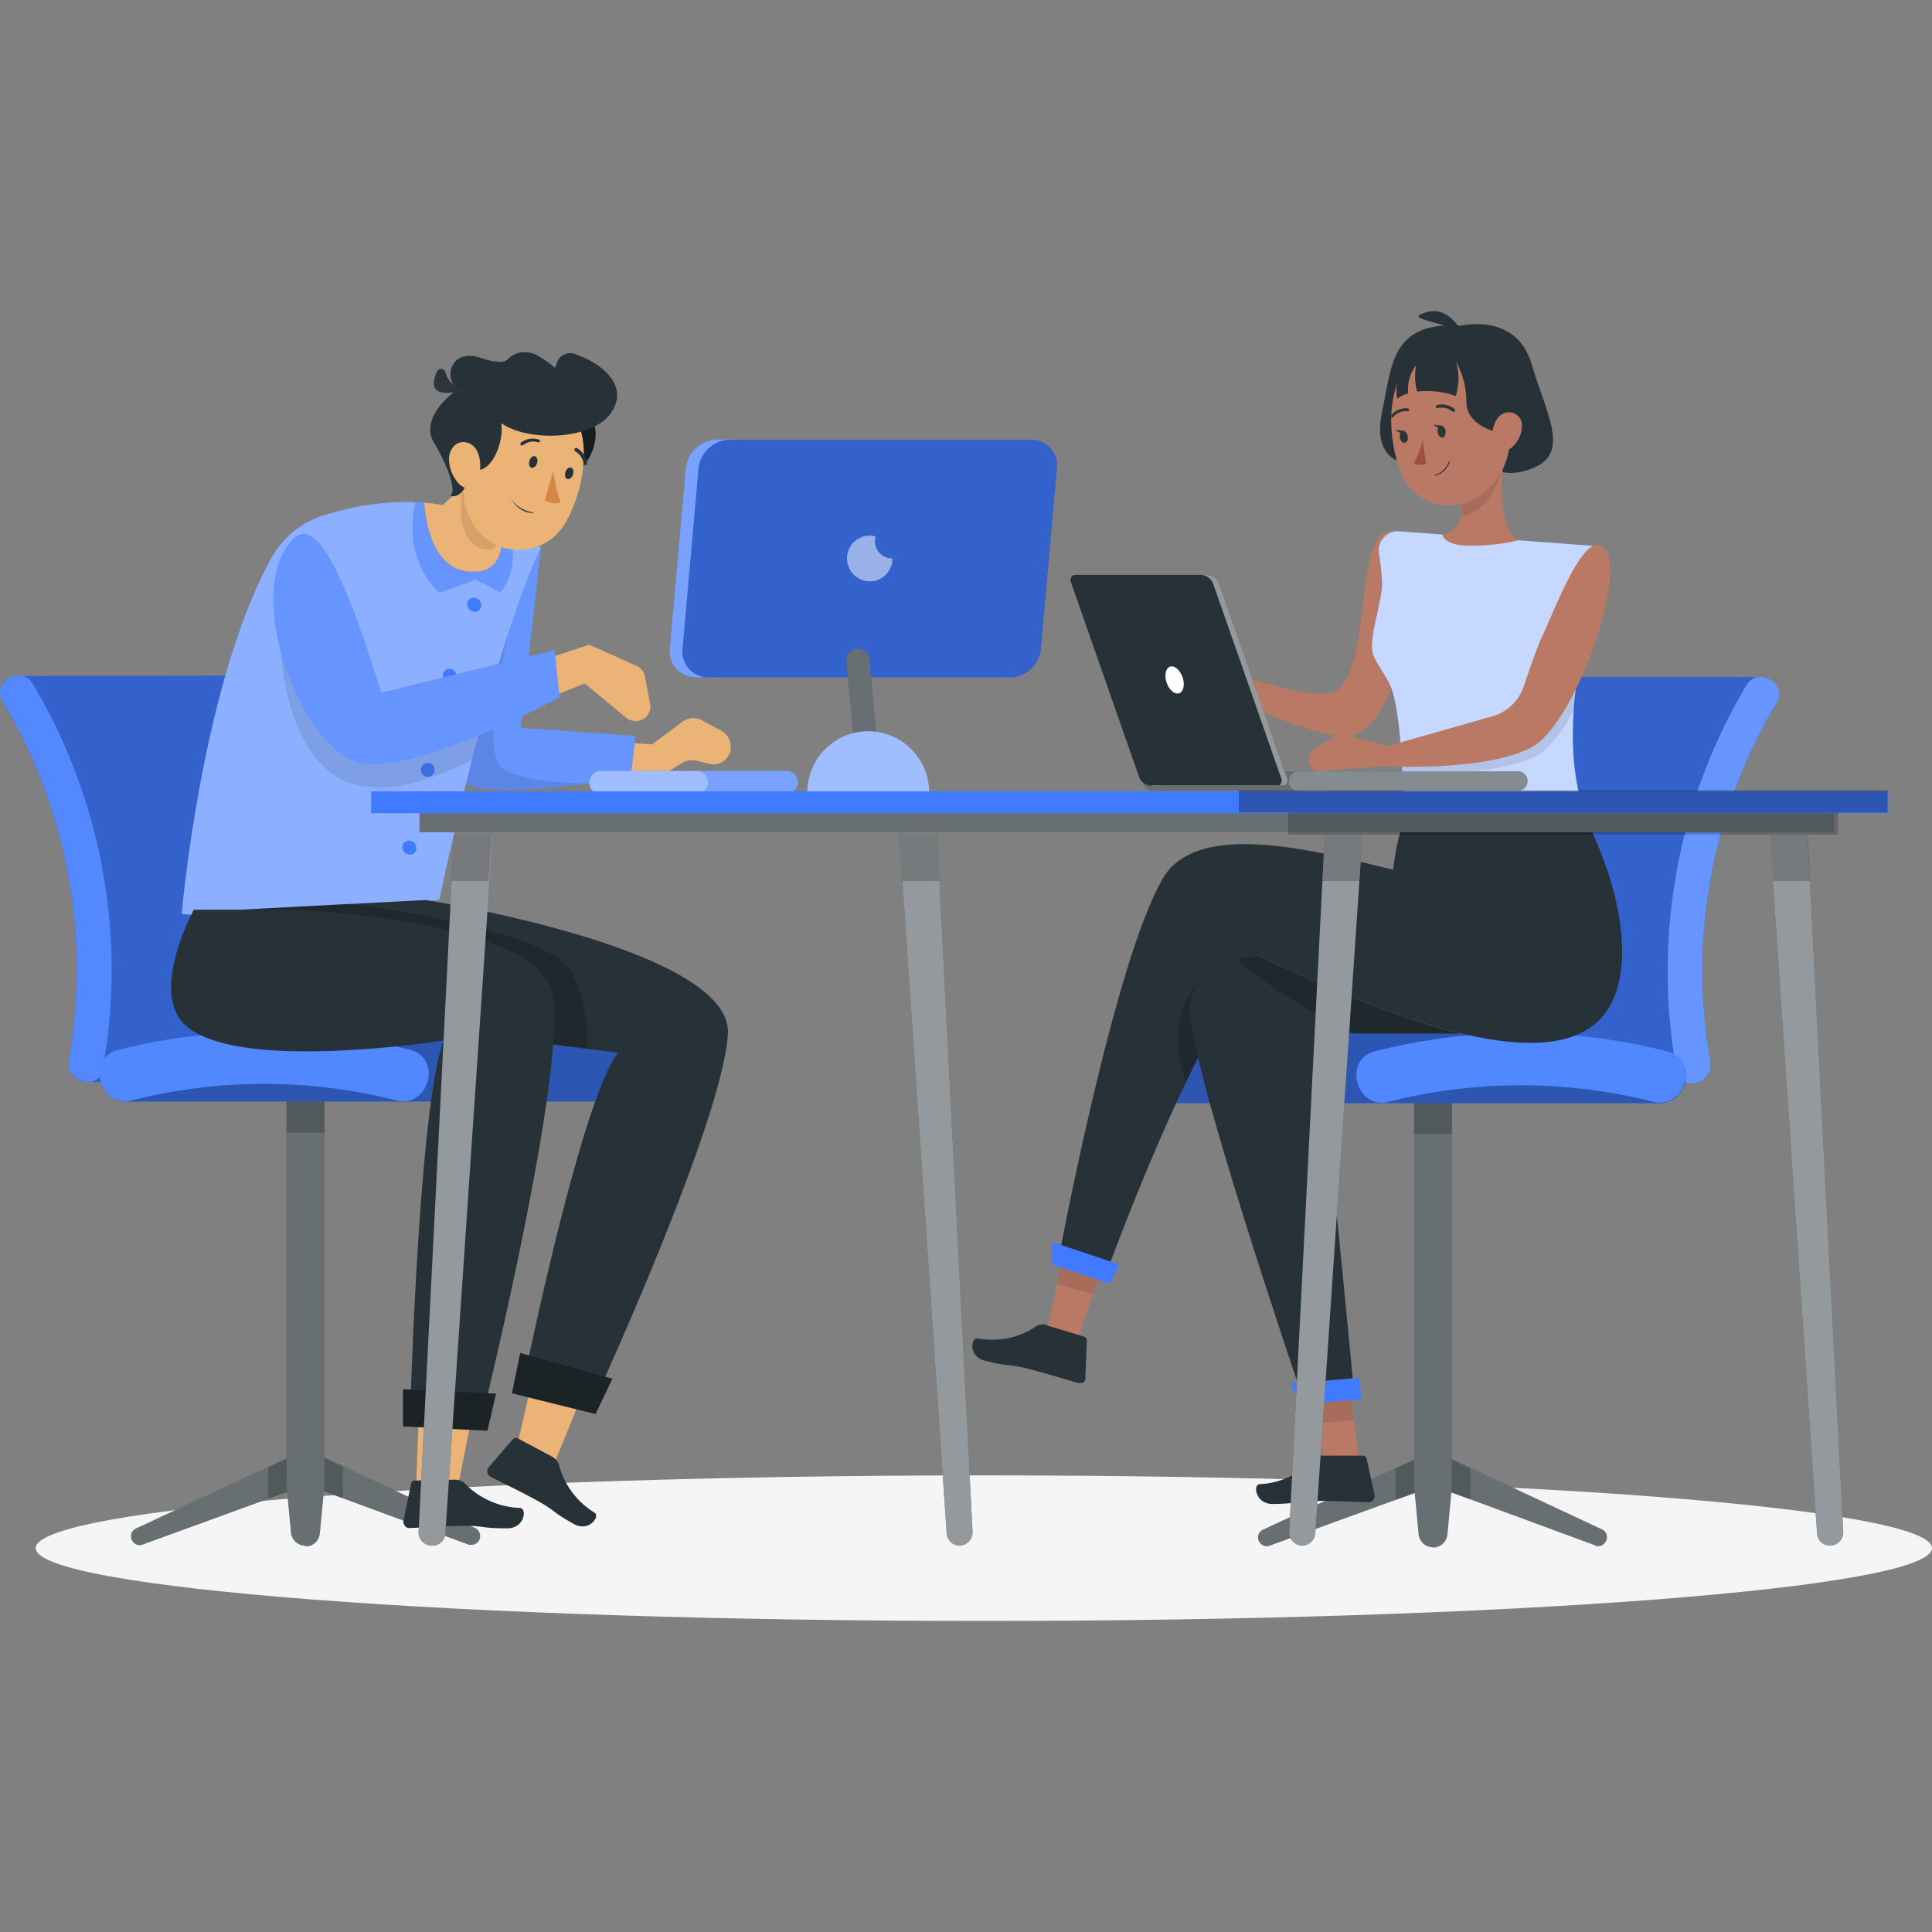 <svg xmlns="http://www.w3.org/2000/svg" viewBox="0 0 200 200"><rect x="0" y="0" width="200" height="200" fill="#808080" stroke="none"/><defs><style>.cls-2{fill:#263238}.cls-11,.cls-17,.cls-3{fill:#fff}.cls-11,.cls-12,.cls-17,.cls-3,.cls-4,.cls-8{isolation:isolate}.cls-3,.cls-8,.cls-9{opacity:.3}.cls-11,.cls-4{opacity:.2}.cls-5{fill:#407bff}.cls-12{opacity:.1}.cls-10{fill:#ebb376}.cls-16{fill:#2e353a}.cls-17{opacity:.5}.cls-19{fill:#b97964}</style></defs><g id="Camada_2" data-name="Camada 2"><g id="Camada_1-2" data-name="Camada 1"><path d="M101.85 167.8c54.21 0 98.15-3.38 98.15-7.54s-43.94-7.53-98.15-7.53S3.7 156.1 3.7 160.26s43.95 7.54 98.15 7.54z" fill="#f5f5f5"/><path class="cls-2" d="M48.49 159.89l-16.77-6.18-16.95 6.18a.9.9 0 01-.43.05.92.92 0 01-.67-.48.87.87 0 01-.11-.41 1 1 0 01.14-.49 1.1 1.1 0 01.38-.33L31.72 150l17.46 8.19a.81.81 0 01.38.33.9.9 0 01.14.48.86.86 0 01-.09.42.83.83 0 01-.28.33.86.86 0 01-.41.16.9.9 0 01-.43-.02z"/><path class="cls-3" d="M48.49 159.89l-16.77-6.18-16.95 6.18a.9.9 0 01-.43.05.92.92 0 01-.67-.48.87.87 0 01-.11-.41 1 1 0 01.14-.49 1.1 1.1 0 01.38-.33L31.72 150l17.46 8.19a.81.81 0 01.38.33.9.9 0 01.14.48.86.86 0 01-.09.42.83.83 0 01-.28.33.86.86 0 01-.41.16.9.9 0 01-.43-.02z"/><path class="cls-4" d="M27.77 155.15l3.95-1.44 3.77 1.39v-3.29l-3.77-1.76-3.95 1.83z"/><path class="cls-2" d="M31.63 160a1.47 1.47 0 01-1.5-1.33l-.48-5v-41.22h3.94v41.25l-.48 5a1.48 1.48 0 01-.48 1 1.44 1.44 0 01-1 .38z"/><path class="cls-3" d="M31.63 160a1.47 1.47 0 01-1.5-1.33l-.48-5v-41.22h3.94v41.25l-.48 5a1.48 1.48 0 01-.48 1 1.44 1.44 0 01-1 .38z"/><path class="cls-4" d="M33.59 112.44h-3.92v4.81h3.92z"/><path class="cls-5" d="M22.86 69.93a1.68 1.68 0 01.87.22 1.66 1.66 0 01.62.64 57.78 57.78 0 017.24 39.92 1.49 1.49 0 01-.45.91 1.44 1.44 0 01-.94.39c-1.09.08-20.4 0-21.09 0a1.89 1.89 0 01-.84-.17 1.85 1.85 0 01-.68-.5 2 2 0 01-.4-.75 2 2 0 01-.05-.84A53.93 53.93 0 00.27 72.62a1.78 1.78 0 010-1.8A1.83 1.83 0 011.89 70c.56-.08 19.74 0 20.97-.07z"/><path class="cls-4" d="M22.86 69.93a1.68 1.68 0 01.87.22 1.66 1.66 0 01.62.64 57.78 57.78 0 017.24 39.92 1.49 1.49 0 01-.45.91 1.44 1.44 0 01-.94.39c-1.09.08-20.4 0-21.09 0a1.89 1.89 0 01-.84-.17 1.85 1.85 0 01-.68-.5 2 2 0 01-.4-.75 2 2 0 01-.05-.84A53.93 53.93 0 00.27 72.62a1.78 1.78 0 010-1.8A1.83 1.83 0 011.89 70c.56-.08 19.74 0 20.97-.07z"/><path class="cls-5" d="M7.14 109.73A53.9 53.9 0 00.27 72.61c-1.2-2 1.92-3.81 3.12-1.82a57.78 57.78 0 017.24 39.92c-.41 2.28-3.9 1.33-3.49-1z"/><path d="M7.14 109.73A53.9 53.9 0 00.27 72.61c-1.2-2 1.92-3.81 3.12-1.82a57.78 57.78 0 017.24 39.92c-.41 2.28-3.9 1.33-3.49-1z" style="isolation:isolate" opacity=".1" fill="#fff"/><path class="cls-5" d="M67.39 108.69a60.67 60.67 0 00-13.54-1.86c-4.7-.12-22.29 0-26.47 0a60.59 60.59 0 00-15.1 1.88c-3.1.79-2.15 5.26.67 5.32h53.62c2.88.11 3.95-4.54.82-5.34z"/><path class="cls-8" d="M67.39 108.69a60.67 60.67 0 00-13.54-1.86c-4.7-.12-22.29 0-26.47 0a60.59 60.59 0 00-15.1 1.88c-3.1.79-2.15 5.26.67 5.32h53.62c2.88.11 3.95-4.54.82-5.34z"/><path class="cls-5" d="M13.68 113.91a55.46 55.46 0 0127.33 0c3.38.86 4.83-4.36 1.45-5.22a61.31 61.31 0 00-30.21 0c-3.38.86-1.95 6.08 1.43 5.22z"/><g class="cls-9"><path class="cls-3" d="M13.68 113.91a55.46 55.46 0 0127.33 0c3.38.86 4.83-4.36 1.45-5.22a61.31 61.31 0 00-30.21 0c-3.38.86-1.95 6.08 1.43 5.22z"/></g><path class="cls-10" d="M62.64 80.41l6.11-.26L70.58 79a1.81 1.81 0 01.71-.27 1.9 1.9 0 01.75 0l1.33.33a1.86 1.86 0 001 0 1.79 1.79 0 00.85-.56 2 2 0 00.39-.73 1.89 1.89 0 000-.82 1.84 1.84 0 00-.32-.76 2 2 0 00-.63-.55l-2-1.08a1.91 1.91 0 00-1-.22 2 2 0 00-1 .36l-3.16 2.36-4.85-.34z"/><path class="cls-5" d="M56 56.71l-2.1 18.63 11.9.85-.52 4.28s-12 2.1-16.45.9S50.29 60 50.29 60z"/><path class="cls-11" d="M56 56.71l-2.1 18.63 11.9.85-.52 4.28s-12 2.1-16.45.9S50.29 60 50.29 60z"/><path class="cls-12" d="M52.2 79.69c-3.11-1.62 1.06-17.13 2.53-22.24L50.29 60s-5.87 20.17-1.46 21.37c2.71.74 8.3.23 12.21-.27-2.66.01-6.55-.22-8.84-1.41z"/><path class="cls-5" d="M45.48 93.12a104.55 104.55 0 01-26.67 1.5s2.05-23.85 9.32-36.91a9.35 9.35 0 015.32-4.34c5.22-1.63 13.61-3.08 22.55 3.33 0 .01-4.5 8.43-10.52 36.42z"/><path d="M45.48 93.12a104.55 104.55 0 01-26.67 1.5s2.05-23.85 9.32-36.91a9.35 9.35 0 015.32-4.34c5.22-1.63 13.61-3.08 22.55 3.33 0 .01-4.5 8.43-10.52 36.42z" style="isolation:isolate" opacity=".4" fill="#fff"/><path class="cls-5" d="M49.82 62.65a.72.72 0 01-.12.4.68.68 0 01-.32.26.75.75 0 01-.42 0 .79.79 0 01-.37-.2.73.73 0 01-.19-.37.64.64 0 010-.41.71.71 0 01.26-.33.72.72 0 01.4-.12.74.74 0 01.51.21.71.71 0 01.25.56zM47.29 70a.72.72 0 01-.12.4.74.74 0 01-.32.26.75.75 0 01-.42 0 .65.65 0 01-.36-.2.72.72 0 01-.2-.36.75.75 0 010-.42.76.76 0 01.27-.32.67.67 0 01.39-.12.68.68 0 01.51.21.69.69 0 01.21.51zM44.28 80.41a.72.72 0 10-.72-.72.72.72 0 00.72.72zM43.11 87.78a.72.72 0 01-.12.4.68.68 0 01-.32.26.75.75 0 01-.42 0 .74.74 0 01-.57-.57.82.82 0 010-.41.71.71 0 01.27-.32.73.73 0 01.4-.13.71.71 0 01.5.21.7.7 0 01.22.51z"/><path class="cls-12" d="M50.71 71.87l-9 2-7.12-2-2.81-8-.6-4.51h-2s-1.91 14.37 4.61 20.27c4.07 3.68 10.71 1.29 15.13-1 .6-2.49 1.21-4.74 1.79-6.76z"/><path class="cls-10" d="M56.56 136.5l-3.14 13.65 3.89 1.51 5.61-13.73z"/><path class="cls-2" d="M57.09 150.76l-3.54-1.89a.33.33 0 00-.24 0 .4.4 0 00-.22.12l-2.52 2.92a.72.72 0 00-.12.21.48.48 0 000 .24.46.46 0 00.06.23.45.45 0 00.15.19.39.39 0 00.1.08c1.49.77 2.84 1.39 4.66 2.38 2.16 1.16 1.47 1.12 4 2.53 1.52.84 2.74-.75 2.13-1.18a8.24 8.24 0 01-3.7-5 1.56 1.56 0 00-.76-.83zM25 94.17l19.08-1s31.75 5 31.27 13.84-13.31 36.86-13.31 36.86l-7.57-2.1s5.77-28.14 9.53-32.8c0 0-23.71-2.79-29.64-4.36-3.28-.92-11.15.55-9.36-10.44z"/><path class="cls-4" d="M60.78 108.53a16.84 16.84 0 00-1.46-7.66c-1.76-4-16.29-6.38-23.25-7.32l-11 .61c-1.81 11 6.06 9.51 9.32 10.38 4.54 1.23 19.69 3.17 26.39 3.99z"/><path class="cls-10" d="M43.57 140.26l-.5 14 4.22.2 2.8-14z"/><path class="cls-2" d="M47 153.18l-4.09.09a.33.33 0 00-.23.09.36.36 0 00-.13.22l-.78 3.84a.65.65 0 00.1.47.66.66 0 00.38.29h.14c1.7-.06 3.2-.18 5.32-.22 2.5-.05 1.87.26 4.81.25 1.77 0 2.06-2 1.33-2.11a8.34 8.34 0 01-5.79-2.6 1.52 1.52 0 00-1.06-.32zM30.13 94.17s25.57.91 27.08 8.73-7.07 42.88-7.07 42.88h-7.66s.89-31.45 3.46-38.07c0 0-21.07 3.33-26.62-1.47-4-3.41.75-12.07.75-12.07zM53.85 140.06l9.54 2.66-1.74 3.66-8.65-2.15z"/><path class="cls-8" d="M53.85 140.06l9.54 2.66-1.74 3.66-8.65-2.15z"/><path class="cls-10" d="M53.42 69.24l7.58-2.5 4.88 2.18a1.53 1.53 0 01.59.45 1.56 1.56 0 01.3.67l.52 2.78a1.52 1.52 0 010 .67 1.44 1.44 0 01-.3.59 1.48 1.48 0 01-1.18.56 1.55 1.55 0 01-1-.35l-4.28-3.54-6.66 2.66z"/><path class="cls-2" d="M41.72 143.82l9.63.45-.9 3.84-8.73-.45z"/><path class="cls-8" d="M41.72 143.82l9.63.45-.9 3.84-8.73-.45z"/><path class="cls-5" d="M29.63 56.71c1.49-2.22 3.85-4.55 9.83 15l17.95-4.41.52 4.89S43.29 80.08 37.42 79s-11.86-16.18-7.79-22.29z"/><path class="cls-11" d="M29.63 56.71c1.49-2.22 3.85-4.55 9.83 15l17.95-4.41.52 4.89S43.29 80.08 37.42 79s-11.86-16.18-7.79-22.29z"/><path class="cls-10" d="M48.39 49.89L45 53.08s1.33 4.13 4.72 4.13S51 52 51 52z"/><path class="cls-10" d="M50.19 59.6l1.65-.86.7-1.05-.3-3.26A22.75 22.75 0 0043.5 52l-.13 1.52 1.85 5.32 2.15.71z"/><path class="cls-12" d="M51.05 52l-2.67-2.09-.45.42c-.26 1.55-.56 4.79 1.17 6.06a2 2 0 00.91.43 2.2 2.2 0 001 0c1.43-1.28.04-4.82.04-4.82z"/><path class="cls-5" d="M49.24 60l2.56 1.33c1.79-2.14 1.33-5.13.94-6.7l-.9-.45c.34 2.36.06 5-2.75 5-4.41.13-5.07-5.51-5.17-7.2L43 52c-1.4 6.25 2.51 9.37 2.51 9.37z"/><path class="cls-11" d="M49.24 60l2.56 1.33c1.79-2.14 1.33-5.13.94-6.7l-.9-.45c.34 2.36.06 5-2.75 5-4.41.13-5.07-5.51-5.17-7.2L43 52c-1.4 6.25 2.51 9.37 2.51 9.37z"/><path class="cls-2" d="M60.15 42c2.44 1.58 1.72 5.53-.82 7.16-.72-4.55.82-7.16.82-7.16z"/><path d="M60.15 42c2.44 1.58 1.72 5.53-.82 7.16-.72-4.55.82-7.16.82-7.16z" style="isolation:isolate" opacity=".4"/><path class="cls-10" d="M49 44.58c-.91 4.17-1.66 6.55-.22 9.32a5.54 5.54 0 009.82.1c1.92-3.38 3.09-9.63-.4-12.53A5.61 5.61 0 0049 44.6z"/><path class="cls-2" d="M48.56 48.47c2.23 1.15 3.66-2.76 3.33-4.66 2.9 2 9.4 1.69 11.31-1 2.09-2.89-1-5.32-3.87-6.22a1.37 1.37 0 00-.57 0 1.42 1.42 0 00-.53.2 1.39 1.39 0 00-.4.4 1.46 1.46 0 00-.22.53.57.57 0 01-.2.32 11.69 11.69 0 00-1.94-1.33 2.62 2.62 0 00-1.56-.22 2.53 2.53 0 00-1.39.74c-.33.3-1.13.36-2.74-.18-3.33-1.13-3.9 2.5-2.28 3.21-1.47.9-3.9 3.37-2.59 5.54s2.44 5 1.7 5.51c.7.29 1.9-.43 1.95-2.84z"/><path class="cls-10" d="M46.48 47.55a3.81 3.81 0 001.06 2.56c.87.88 1.88.22 2.1-1s0-2.8-1.12-3.24-2.04.49-2.04 1.68z"/><path class="cls-2" d="M54.81 47.71c-.1.33 0 .66.22.71s.47-.15.57-.48 0-.67-.24-.71-.46.14-.55.48zM58.53 48.88c-.1.34 0 .67.22.71s.47-.15.57-.48 0-.67-.24-.71-.45.17-.55.48z"/><path d="M57.29 48.69a13.53 13.53 0 00.76 3.31 1.87 1.87 0 01-.85.08 2 2 0 01-.81-.28z" fill="#d58745"/><path class="cls-2" d="M54 46.12a.18.18 0 01-.1 0 .24.24 0 010-.14.22.22 0 010-.14 2.09 2.09 0 01.87-.4 2.22 2.22 0 011 .06h.06a.15.15 0 01.05.06.19.19 0 010 .08.17.17 0 010 .07.16.16 0 010 .07H55.66a1.43 1.43 0 00-.74-.05 1.55 1.55 0 00-.68.3h-.08zM60.49 48.13a.24.24 0 01-.08-.06.16.16 0 010-.09 1.72 1.72 0 00-.28-.72 1.74 1.74 0 00-.56-.52.2.2 0 01-.09-.13.22.22 0 010-.16.23.23 0 01.1-.07.2.2 0 01.13 0 2.11 2.11 0 01.71.65 2 2 0 01.35.89V48.07l-.06.06h-.07a.17.17 0 01-.12 0zM54.51 53a3.82 3.82 0 00.57.11.11.11 0 00.08 0 .08.08 0 00.05-.07 3.14 3.14 0 01-1.36-.49 3 3 0 01-1-1 3.18 3.18 0 00.83 1 3.15 3.15 0 001.13.56z"/><path class="cls-16" d="M48.05 40.41a2.69 2.69 0 01-1.24-.69 2.6 2.6 0 01-.71-1.22.57.57 0 00-.16-.22.45.45 0 00-.25-.09.39.39 0 00-.26.06.52.52 0 00-.19.2c-.56 1.2-.82 2.87 2.81 1.96z"/><path class="cls-5" d="M76.17 45.5h-1.91a3.36 3.36 0 00-2.19.88A3.31 3.31 0 0071 48.49l-1.65 18.63a2.6 2.6 0 00.11 1.14A2.63 2.63 0 0071 69.9a2.72 2.72 0 001.12.21H74z"/><path class="cls-3" d="M76.17 45.5h-1.91a3.36 3.36 0 00-2.19.88A3.31 3.31 0 0071 48.49l-1.65 18.63a2.6 2.6 0 00.11 1.14A2.63 2.63 0 0071 69.9a2.72 2.72 0 001.12.21H74z"/><path class="cls-5" d="M104.5 70.12H73.38a2.66 2.66 0 01-1.12-.21 2.55 2.55 0 01-.93-.66 2.69 2.69 0 01-.57-1 2.55 2.55 0 01-.1-1.13l1.65-18.62a3.35 3.35 0 011.06-2.11 3.31 3.31 0 012.2-.87h31.12a2.51 2.51 0 011.12.21 2.65 2.65 0 01.93.65 2.73 2.73 0 01.57 1 2.55 2.55 0 01.1 1.13l-1.65 18.64a3.32 3.32 0 01-3.26 3z"/><path class="cls-4" d="M104.5 70.12H73.38a2.66 2.66 0 01-1.12-.21 2.55 2.55 0 01-.93-.66 2.69 2.69 0 01-.57-1 2.55 2.55 0 01-.1-1.13l1.65-18.62a3.35 3.35 0 011.06-2.11 3.31 3.31 0 012.2-.87h31.12a2.51 2.51 0 011.12.21 2.65 2.65 0 01.93.65 2.73 2.73 0 01.57 1 2.55 2.55 0 01.1 1.13l-1.65 18.64a3.32 3.32 0 01-3.26 3z"/><path class="cls-17" d="M90.58 56a2.32 2.32 0 01.07-.46 2.1 2.1 0 00-.61-.09 2.42 2.42 0 00-1.31.39 2.35 2.35 0 00-1 2.42A2.36 2.36 0 0090.94 60a2.37 2.37 0 001.06-.88 2.34 2.34 0 00.39-1.31 1.84 1.84 0 01-.69-.13 1.77 1.77 0 01-1-1 1.81 1.81 0 01-.14-.69z"/><path class="cls-2" d="M88.61 79.06H91l-1-10.83a1.16 1.16 0 00-.38-.78 1.2 1.2 0 00-.81-.31 1.14 1.14 0 00-.48.09 1.41 1.41 0 00-.4.29 1.18 1.18 0 00-.24.42 1 1 0 00-.06.49z"/><path class="cls-3" d="M88.61 79.06H91l-1-10.83a1.16 1.16 0 00-.38-.78 1.2 1.2 0 00-.81-.31 1.14 1.14 0 00-.48.09 1.41 1.41 0 00-.4.29 1.18 1.18 0 00-.24.42 1 1 0 00-.06.49z"/><path class="cls-5" d="M96.18 82.21a6.32 6.32 0 00-3.83-6 6.27 6.27 0 00-7 1.42A6.1 6.1 0 0084 79.74a6.27 6.27 0 00-.42 2.47z"/><path class="cls-17" d="M96.18 82.21a6.32 6.32 0 00-3.83-6 6.27 6.27 0 00-7 1.42A6.1 6.1 0 0084 79.74a6.27 6.27 0 00-.42 2.47z"/><path class="cls-5" d="M81.42 82.21h-9.93A1.2 1.2 0 0170.3 81a1.2 1.2 0 011.19-1.19h9.93a1.18 1.18 0 01.83.35 1.15 1.15 0 01.35.84 1.18 1.18 0 01-.35.84 1.23 1.23 0 01-.83.35z"/><path class="cls-3" d="M81.42 82.21h-9.93A1.2 1.2 0 0170.3 81a1.2 1.2 0 011.19-1.19h9.93a1.18 1.18 0 01.83.35 1.15 1.15 0 01.35.84 1.18 1.18 0 01-.35.84 1.23 1.23 0 01-.83.35z"/><path class="cls-5" d="M72.1 82.21h-9.92a1.15 1.15 0 01-.84-.35A1.2 1.2 0 0161 81a1.2 1.2 0 011.19-1.19h9.91a1.21 1.21 0 01.84.35 1.19 1.19 0 01.35.84 1.2 1.2 0 01-.74 1.1 1.13 1.13 0 01-.45.09z"/><path class="cls-17" d="M72.1 82.21h-9.92a1.15 1.15 0 01-.84-.35A1.2 1.2 0 0161 81a1.2 1.2 0 011.19-1.19h9.91a1.21 1.21 0 01.84.35 1.19 1.19 0 01.35.84 1.2 1.2 0 01-.74 1.1 1.13 1.13 0 01-.45.09z"/><path class="cls-5" d="M161.34 70.08a1.64 1.64 0 00-.87.22 1.66 1.66 0 00-.63.63 57.81 57.81 0 00-7.24 39.93 1.44 1.44 0 00.45.9 1.51 1.51 0 00.94.4c1.08.07 20.39 0 21.09 0a2.12 2.12 0 00.83-.17 1.91 1.91 0 00.68-.51 1.93 1.93 0 00.41-.74 2.21 2.21 0 00.05-.85 53.9 53.9 0 016.87-37.12 1.92 1.92 0 00.23-.91 1.78 1.78 0 00-.27-.89 1.74 1.74 0 00-1.58-.86c-.56-.05-19.73-.01-20.96-.03z"/><path class="cls-4" d="M161.34 70.08a1.64 1.64 0 00-.87.22 1.66 1.66 0 00-.63.63 57.81 57.81 0 00-7.24 39.93 1.44 1.44 0 00.45.9 1.51 1.51 0 00.94.4c1.08.07 20.39 0 21.09 0a2.12 2.12 0 00.83-.17 1.91 1.91 0 00.68-.51 1.93 1.93 0 00.41-.74 2.21 2.21 0 00.05-.85 53.9 53.9 0 016.87-37.12 1.92 1.92 0 00.23-.91 1.78 1.78 0 00-.27-.89 1.74 1.74 0 00-1.58-.86c-.56-.05-19.73-.01-20.96-.03z"/><path class="cls-5" d="M177.05 109.88a53.89 53.89 0 016.87-37.12c1.2-2-1.92-3.81-3.12-1.83a57.75 57.75 0 00-7.23 39.93c.41 2.28 3.89 1.33 3.48-1z"/><path class="cls-11" d="M177.05 109.88a53.89 53.89 0 016.87-37.12c1.2-2-1.92-3.81-3.12-1.83a57.75 57.75 0 00-7.23 39.93c.41 2.28 3.89 1.33 3.48-1z" opacity=".2"/><path class="cls-2" d="M165.21 160l-16.77-6.18-17 6.18a.86.86 0 01-.42.05.93.93 0 01-.79-.89.88.88 0 01.15-.49.85.85 0 01.38-.32l17.64-8.19 17.46 8.18a.91.91 0 01.37.33.91.91 0 010 .9 1.06 1.06 0 01-.28.32 1 1 0 01-.4.15 1 1 0 01-.42 0z"/><path class="cls-3" d="M165.21 160l-16.77-6.18-17 6.18a.86.86 0 01-.42.05.93.93 0 01-.79-.89.88.88 0 01.15-.49.85.85 0 01.38-.32l17.64-8.19 17.46 8.18a.91.91 0 01.37.33.91.91 0 010 .9 1.06 1.06 0 01-.28.32 1 1 0 01-.4.15 1 1 0 01-.42 0z"/><path class="cls-4" d="M144.49 155.29l3.95-1.43 3.77 1.38V152l-3.77-1.77-3.95 1.77z"/><path class="cls-2" d="M148.35 160.17a1.47 1.47 0 01-1-.38 1.49 1.49 0 01-.49-.95l-.47-5v-41.22h3.91v41.25l-.47 5a1.5 1.5 0 01-1.48 1.33z"/><path class="cls-3" d="M148.35 160.17a1.47 1.47 0 01-1-.38 1.49 1.49 0 01-.49-.95l-.47-5v-41.22h3.91v41.25l-.47 5a1.5 1.5 0 01-1.48 1.33z"/><path class="cls-4" d="M150.3 112.59h-3.91v4.8h3.91z"/><path class="cls-5" d="M117.44 108.83A61.25 61.25 0 01131 107c4.7-.12 22.29 0 26.47 0a61.08 61.08 0 0115.11 1.88c3.1.79 2.14 5.27-.67 5.32h-53.65c-2.92.08-3.99-4.56-.82-5.37z"/><path class="cls-8" d="M117.44 108.83A61.25 61.25 0 01131 107c4.7-.12 22.29 0 26.47 0a61.08 61.08 0 0115.11 1.88c3.1.79 2.14 5.27-.67 5.32h-53.65c-2.92.08-3.99-4.56-.82-5.37z"/><path class="cls-5" d="M171.11 114.05a55.69 55.69 0 00-27.33 0c-3.38.87-4.82-4.36-1.44-5.22a61.31 61.31 0 0130.21 0c3.37.86 1.94 6.09-1.44 5.22z"/><g class="cls-9"><path class="cls-3" d="M171.11 114.05a55.69 55.69 0 00-27.33 0c-3.38.87-4.82-4.36-1.44-5.22a61.31 61.31 0 0130.21 0c3.37.86 1.94 6.09-1.44 5.22z"/></g><path class="cls-2" d="M145.32 47.9s-3.28-.32-2.26-5.18.93-9.49 8.16-9c0 0 5.72-1.43 7.32 3.94s4 9.19.19 10.78c-4.79 2-6-2.42-6-2.42l-7 .66z"/><path class="cls-19" d="M144.25 55c-4.15-.59-2.15 13.83-5.87 16.49C136.32 72.93 126 69.1 126 69.1l-1.45-4.65a.8.8 0 00-.19-.32.73.73 0 00-.3-.22l-2.16-.85a.74.74 0 00-.44 0 .84.84 0 00-.4.2.82.82 0 00-.24.37.74.74 0 000 .44l.78 3.44a.78.78 0 00.21.4l3 3.19s12.33 6 15.31 5c3.48-1.15 4.77-7.49 5.64-11.27.64-2.92 1.66-9.36-1.51-9.83zM139.43 141.42l1.26 9.72-3.54.1-2.55-9.39z"/><path class="cls-2" d="M137.1 150.69h4a.36.36 0 01.23.08.41.41 0 01.14.21l.82 3.78a.65.65 0 010 .24.5.5 0 01-.09.23.52.52 0 01-.16.17.62.62 0 01-.22.1h-.14c-1.67 0-3.15-.13-5.23-.13-2.46 0-1.84.29-4.73.32-1.73 0-2.05-2-1.33-2.05a8.09 8.09 0 005.64-2.66 1.46 1.46 0 011-.29z"/><path class="cls-12" d="M136.08 147.3l-1.48-5.45 4.83-.43.73 5.62z"/><path class="cls-2" d="M151.61 83.06h-5.71a31.74 31.74 0 00-1.81 8c-.29 4.06 7.52 1 7.52 1l.67-5.56z"/><path class="cls-19" d="M115.21 128l-3.77 11-3.16-.91 2.56-11.58z"/><path class="cls-2" d="M108.34 137.19l3.89 1.18a.39.39 0 01.2.13.41.41 0 01.08.24l-.15 3.86a.64.64 0 010 .24.62.62 0 01-.15.2.61.61 0 01-.22.13.5.5 0 01-.24 0 .28.28 0 01-.13 0c-1.61-.45-3-.91-5-1.43-2.38-.62-1.85-.18-4.66-.88-1.69-.41-1.5-2.4-.76-2.31a8.15 8.15 0 006.14-1.3 1.47 1.47 0 011.09-.09z"/><path class="cls-12" d="M113.15 133.94l-3.75-1 1.44-6.53 4.37 1.5z"/><path class="cls-2" d="M163 82.54s5.81 9.73 4.81 17.85-8.51 12.43-37.4-1.39c0 0-5.92 6.14-15.75 32.42l-5-1.51s5.67-30.37 10.73-39 27.58 1.51 29.28-.2c1.52-1.51.2-7.51.2-7.51z"/><path class="cls-5" d="M115.88 130.89l-1 2-6-2v-2.33zM165.35 56.54L144.88 55a2 2 0 00-.86.11 2.21 2.21 0 00-.73.48 2.15 2.15 0 00-.46.73 2.1 2.1 0 00-.1.86 24.91 24.91 0 01.35 3.44c-.18 2.17-1.33 5.41-1 6.9.31 1.18 1.56 2.53 2 3.86 1.07 2.9 1.25 12.27 1.25 12.27 6.61 1.08 18.38-.51 18.38-.51-2.66-9.53 1.34-20.63 2.53-25.25a1.07 1.07 0 000-.47 1 1 0 00-.19-.44 1.07 1.07 0 00-.35-.32 1.17 1.17 0 00-.35-.12z"/><path d="M165.35 56.54L144.88 55a2 2 0 00-.86.11 2.21 2.21 0 00-.73.48 2.15 2.15 0 00-.46.73 2.1 2.1 0 00-.1.86 24.91 24.91 0 01.35 3.44c-.18 2.17-1.33 5.41-1 6.9.31 1.18 1.56 2.53 2 3.86 1.07 2.9 1.25 12.27 1.25 12.27 6.61 1.08 18.38-.51 18.38-.51-2.66-9.53 1.34-20.63 2.53-25.25a1.07 1.07 0 000-.47 1 1 0 00-.19-.44 1.07 1.07 0 00-.35-.32 1.17 1.17 0 00-.35-.12z" style="isolation:isolate" opacity=".7" fill="#fff"/><path class="cls-12" d="M162.3 67.78L155.23 75l-10.08 2h-.07c.09 1.11.16 2.23.21 3.21 2.79 0 11.9-.19 14.53-2.48a15.07 15.07 0 003.2-4.43 43.89 43.89 0 01.63-4.84z"/><path class="cls-4" d="M127.11 101.7l-1.57-1.22s-5.57 3-2.8 11.6a101.08 101.08 0 014.91-9.19z"/><path class="cls-2" d="M151.24 107c-5.25-1.26-12-3.78-20.83-8 0 0-6.78.09-7.23 5.13S134.62 144 134.62 144l5.49-.48s-3.24-34.76-4-36.56z"/><path class="cls-4" d="M130.41 99a11.38 11.38 0 00-2.32.33 49 49 0 0012.25 7.67h10.9c-5.24-1.29-12.04-3.81-20.83-8z"/><path class="cls-5" d="M140.77 142.62l.14 2.26-6.39.5-.91-2.14z"/><path class="cls-19" d="M155.69 47l-4.47 4.38c.75 3.61-1.9 4-1.9 4s.22 1.27 3.45 1.1a20.07 20.07 0 004.3-.52c-1.95-1.6-1.66-6.34-1.38-8.96z"/><path class="cls-12" d="M151.26 53.43a4.84 4.84 0 000-2l4-3.91.39.45s-.86 4.95-4.39 5.46z"/><path class="cls-19" d="M156.07 41.2c.33 4.3.56 6.11-1.29 8.59-2.78 3.75-8.14 3.21-9.78-.91-1.44-3.7-1.73-10.11 2.21-12.39a5.89 5.89 0 012.85-.79 5.74 5.74 0 012.87.69 5.82 5.82 0 012.18 2 5.76 5.76 0 01.93 2.81z"/><path d="M147.28 45.56a9.41 9.41 0 01-.93 2.39 1.51 1.51 0 001.27.06z" fill="#a24e3f"/><path class="cls-16" d="M150.54 42.61h.07v-.05a.17.17 0 000-.07.13.13 0 000-.06v-.06a2.06 2.06 0 00-.84-.44 2.18 2.18 0 00-1 0 .18.18 0 00-.12.21.14.14 0 00.08.1.15.15 0 00.13 0 1.76 1.76 0 01.79 0 1.72 1.72 0 01.69.37h.07zM144.18 43.2a.12.12 0 00.07-.05 1.8 1.8 0 01.63-.46 1.71 1.71 0 01.77-.12.28.28 0 00.13 0 .26.26 0 00.07-.11.16.16 0 000-.13.17.17 0 00-.11-.06 2 2 0 00-1.71.69v.06a.14.14 0 000 .06.14.14 0 000 .07v.05a.2.2 0 00.09 0h.1zM149.65 44.63c0 .35-.09.67-.33.67s-.44-.22-.49-.58.1-.66.33-.66.44.23.49.57zM145.73 45.18c.05.34-.1.66-.32.66s-.45-.22-.5-.57.1-.67.32-.67.46.22.5.58z"/><path class="cls-16" d="M145.33 44.61l-.86-.12s.53.59.86.12zM149.26 44.07l-.87-.12s.52.58.87.12z"/><path class="cls-2" d="M149.93 48.15a1.84 1.84 0 00.17-.38h-.1a2.43 2.43 0 01-.57.88 2.32 2.32 0 01-.91.53v.06h.06a2.44 2.44 0 00.83-.43 2.26 2.26 0 00.52-.66zM152.74 34.91a9.35 9.35 0 00-5.62.76s-3.19 2.84-2.46 5.59a3.42 3.42 0 011.12-.54 4.08 4.08 0 01.82-2.92 6.14 6.14 0 00.1 2.73 9.13 9.13 0 014 .46 6 6 0 000-3.6 8.59 8.59 0 011.1 4.21c0 2.55 3.33 3.17 3.33 3.17s2.06-.22 2-3-1.62-6.15-4.39-6.86z"/><path class="cls-2" d="M151.53 34.77s-1.33-3.23-3.91-2.44 1.95.78 3.91 2.44z"/><path class="cls-19" d="M157.54 44.43a3.17 3.17 0 01-1.25 2.06c-.9.66-1.73-.07-1.8-1.11s.33-2.41 1.39-2.66a1.35 1.35 0 01.69 0 1.33 1.33 0 01.59.36 1.31 1.31 0 01.35.6 1.34 1.34 0 010 .69zM165.61 56.44c-2-.66-4.83 7.1-6 9.52-.48 1-1.25 3.26-1.84 5a4.83 4.83 0 01-3.28 3.19l-10.9 3.1-4.43-1.25a1.06 1.06 0 00-.5 0 1.14 1.14 0 00-.47.19L136 77.62a1.15 1.15 0 00-.39.43 1.26 1.26 0 00-.14.57 1.32 1.32 0 00.09.48 1.26 1.26 0 00.28.4 1.36 1.36 0 00.41.26 1.16 1.16 0 00.49.06l6.58-.51s10.65.61 15.31-2 10.51-19.66 6.98-20.87z"/><path class="cls-2" d="M157.12 79.85h-37.8a1 1 0 00-1 1 1 1 0 001 1h37.8a1 1 0 001-1 1 1 0 00-1-1z"/><path class="cls-3" d="M157.12 79.85h-37.8a1 1 0 00-1 1 1 1 0 001 1h37.8a1 1 0 001-1 1 1 0 00-1-1z"/><path class="cls-2" d="M119.88 81.28h12.9a.59.59 0 00.23 0 .55.55 0 00.18-.16.42.42 0 00.08-.22.45.45 0 000-.23l-7.06-20.23a1.45 1.45 0 00-.52-.68 1.47 1.47 0 00-.82-.25h-12.9a.46.46 0 00-.23.06.44.44 0 00-.17.16.42.42 0 00-.08.22.62.62 0 000 .23l7.09 20.24a1.39 1.39 0 00.51.66 1.35 1.35 0 00.8.25z"/><path class="cls-17" d="M119.88 81.28h12.9a.59.59 0 00.23 0 .55.55 0 00.18-.16.42.42 0 00.08-.22.45.45 0 000-.23l-7.06-20.23a1.45 1.45 0 00-.52-.68 1.47 1.47 0 00-.82-.25h-12.9a.46.46 0 00-.23.06.44.44 0 00-.17.16.42.42 0 00-.08.22.62.62 0 000 .23l7.09 20.24a1.39 1.39 0 00.51.66 1.35 1.35 0 00.8.25z"/><path class="cls-2" d="M119.26 81.28h12.92a.59.59 0 00.23 0 .55.55 0 00.18-.16.53.53 0 00.08-.22.45.45 0 000-.23l-7.08-20.23a1.38 1.38 0 00-.52-.67 1.39 1.39 0 00-.81-.26h-12.94a.46.46 0 00-.23.06.41.41 0 00-.17.15.47.47 0 00-.09.22.5.5 0 000 .24l7.08 20.23a1.38 1.38 0 001.32.92z"/><path d="M122.07 71.77c.45-.16.61-.9.35-1.66s-.85-1.26-1.3-1.1-.61.9-.35 1.66.84 1.25 1.3 1.1z" fill="#fff"/><path class="cls-11" d="M134.46 81.91a1 1 0 01-.73-.3 1 1 0 01-.3-.73 1.06 1.06 0 01.3-.73 1 1 0 01.73-.3h22.62a1 1 0 011 1 1 1 0 01-1 1z"/><path class="cls-2" d="M99.35 160a1.63 1.63 0 00.53-.12 1.71 1.71 0 00.44-.32 1.37 1.37 0 00.36-1L97 86.39h-3.91L98 158.76a1.38 1.38 0 00.44.89 1.41 1.41 0 00.93.36z"/><path class="cls-17" d="M99.35 160a1.63 1.63 0 00.53-.12 1.71 1.71 0 00.44-.32 1.37 1.37 0 00.36-1L97 86.39h-3.91L98 158.76a1.38 1.38 0 00.44.89 1.41 1.41 0 00.93.36z"/><path class="cls-4" d="M97 86.39h-3.91l.33 4.81h3.83z"/><path class="cls-2" d="M44.66 160a1.63 1.63 0 01-.53-.12 1.43 1.43 0 01-.44-.32 1.3 1.3 0 01-.28-.46 1.27 1.27 0 01-.08-.54L47 86.39h4l-4.9 72.37a1.32 1.32 0 01-.44.91 1.37 1.37 0 01-1 .34z"/><path class="cls-17" d="M44.66 160a1.63 1.63 0 01-.53-.12 1.43 1.43 0 01-.44-.32 1.3 1.3 0 01-.28-.46 1.27 1.27 0 01-.08-.54L47 86.39h4l-4.9 72.37a1.32 1.32 0 01-.44.91 1.37 1.37 0 01-1 .34z"/><path class="cls-4" d="M46.75 91.2h3.84l.32-4.81H47z"/><path class="cls-2" d="M189.83 84.15H43.43v2h146.4z"/><path class="cls-3" d="M189.83 84.15H43.43v2h146.4z"/><path class="cls-5" d="M195.48 81.92H38.42v2.26h157.06z"/><path class="cls-2" d="M189.48 160a1.63 1.63 0 00.53-.12 1.71 1.71 0 00.44-.32 1.4 1.4 0 00.28-.47 1.37 1.37 0 00.08-.53l-3.7-72.2h-3.91l4.9 72.36a1.34 1.34 0 00.42.93 1.41 1.41 0 00.96.35z"/><path class="cls-17" d="M189.48 160a1.63 1.63 0 00.53-.12 1.71 1.71 0 00.44-.32 1.4 1.4 0 00.28-.47 1.37 1.37 0 00.08-.53l-3.7-72.2h-3.91l4.9 72.36a1.34 1.34 0 00.42.93 1.41 1.41 0 00.96.35z"/><path class="cls-4" d="M187.14 86.39h-3.92l.33 4.81h3.83z"/><path class="cls-2" d="M134.79 160a1.63 1.63 0 01-.53-.12 1.43 1.43 0 01-.44-.32 1.36 1.36 0 01-.28-.46 1.45 1.45 0 01-.08-.54l3.68-72.18h3.91l-4.89 72.37a1.37 1.37 0 01-1.37 1.25z"/><path class="cls-17" d="M134.79 160a1.63 1.63 0 01-.53-.12 1.43 1.43 0 01-.44-.32 1.36 1.36 0 01-.28-.46 1.45 1.45 0 01-.08-.54l3.68-72.18h3.91l-4.89 72.37a1.37 1.37 0 01-1.37 1.25z"/><path class="cls-4" d="M136.89 91.2h3.83l.32-4.81h-3.91zM190.28 84.1h-56.92v2.29h56.92z"/><path class="cls-8" d="M195.4 81.81h-67.16v2.29h67.16z"/><path fill="none" d="M0 0h200v200H0z"/></g></g></svg>